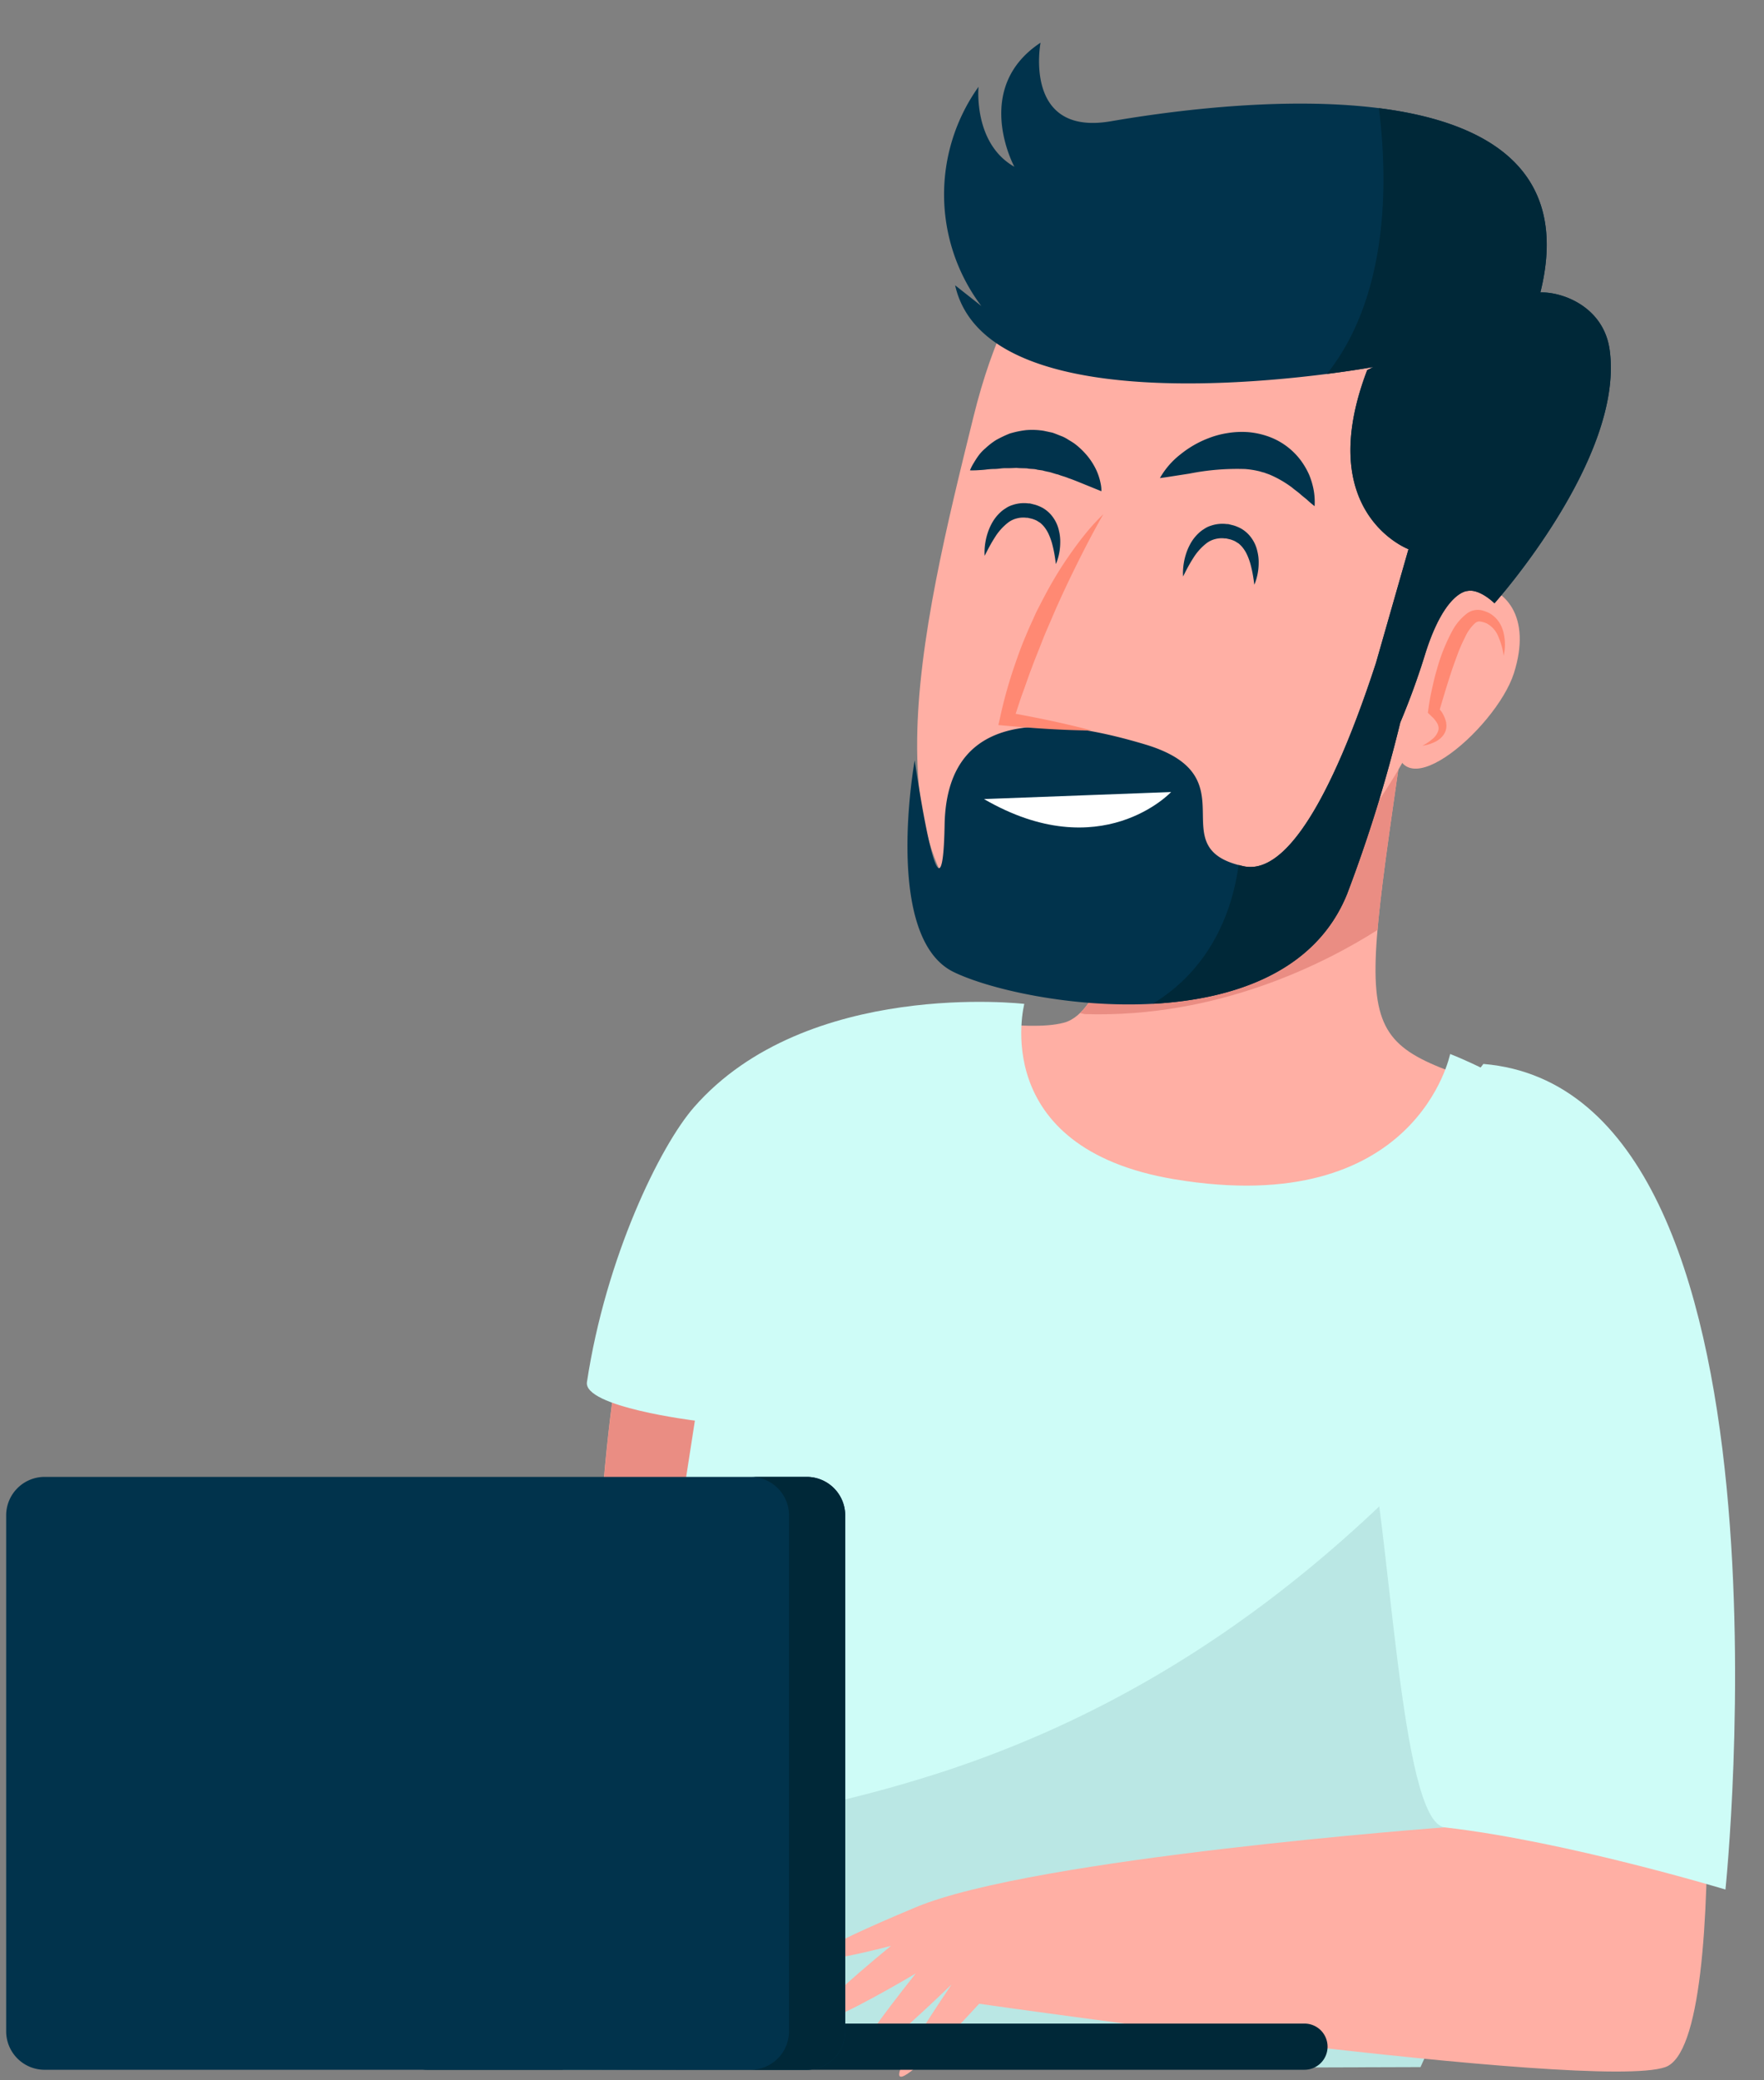 <svg xmlns="http://www.w3.org/2000/svg" xmlns:xlink="http://www.w3.org/1999/xlink" width="190" height="224" viewBox="0 0 190 224">
  <rect x="0" y="0" width="190" height="224" fill="#808080" stroke="none"/>
  <defs>
    <clipPath id="clip-path">
      <rect id="Rectángulo_422081" data-name="Rectángulo 422081" width="190" height="224" transform="translate(1230 4108)" fill="#fff" stroke="#707070" stroke-width="1"/>
    </clipPath>
  </defs>
  <g id="Enmascarar_grupo_1208490" data-name="Enmascarar grupo 1208490" transform="translate(-1230 -4108)" clip-path="url(#clip-path)">
    <g id="Grupo_1226203" data-name="Grupo 1226203" transform="translate(961.145 3855.362)">
      <g id="Grupo_1226201" data-name="Grupo 1226201" transform="translate(329.465 257.235)">
        <g id="Grupo_1226189" data-name="Grupo 1226189" transform="translate(0 66.981)">
          <g id="Grupo_1226187" data-name="Grupo 1226187">
            <g id="Grupo_1226185" data-name="Grupo 1226185" transform="translate(3.368)">
              <path id="Trazado_1214432" data-name="Trazado 1214432" d="M443.9,387.485s3.465-14.292-15.158-20.788-17.324-3.465-11.693-43.742l-28.151-2.6s-.866,36.38-9.1,38.545-30.605-7.8-42.3,16.025-7.651,83.731-7.651,83.731l85.9,11.983S443.472,413.9,443.9,387.485Z" transform="translate(-329.183 -320.355)" fill="#ffafa4"/>
              <path id="Trazado_1214433" data-name="Trazado 1214433" d="M379.032,357.974c-.172-.037-.345-.069-.517-.107,6.628-6.373,7.37-37.511,7.37-37.511l28.151,2.6c-1.686,12.067-2.984,20.245-3.474,25.957C404.994,352.453,393.4,358.42,379.032,357.974Z" transform="translate(-326.165 -320.355)" fill="#ea8d83"/>
              <path id="Trazado_1214434" data-name="Trazado 1214434" d="M337.071,387.662c8.744,10.508,17.85,20.765,27.037,30.887,14.93,16.449,30.533,32.265,46.645,47.55l-80.894-11.285s-2.973-44.085,3.562-71.658Q335.222,385.427,337.071,387.662Z" transform="translate(-329.183 -316.513)" fill="#ea8d83"/>
            </g>
            <g id="Grupo_1226186" data-name="Grupo 1226186" transform="translate(0 36.3)">
              <path id="Trazado_1214435" data-name="Trazado 1214435" d="M418.4,469.267s27.429-59.766,28.006-79.689-24.813-29.4-24.813-29.4-3.573,17.841-29.678,13.49c-20.235-3.372-16.188-18.886-16.188-18.886s-23.445-2.738-35.573,11.121c-3.659,4.182-9.494,16.143-11.535,29.6-.406,2.676,11.627,4.152,11.627,4.152l-7.475,48.17-6.765,21.732Z" transform="translate(-326.009 -354.562)" fill="#cefcf7"/>
              <path id="Trazado_1214436" data-name="Trazado 1214436" d="M366.762,436.3c20.814-6.762,37.989-18.666,53.023-34.451,8.21-8.62,15.706-17.834,23.009-27.206a24.206,24.206,0,0,1,3.613,13.711c-.577,19.922-28.006,79.689-28.006,79.689l-92.393.289s.232-10.321,1.012-24.5C340.523,442.658,353.909,440.471,366.762,436.3Z" transform="translate(-326.009 -353.334)" fill="#002838" opacity="0.1"/>
            </g>
          </g>
          <g id="Grupo_1226188" data-name="Grupo 1226188" transform="translate(27.026 42.983)">
            <path id="Trazado_1214437" data-name="Trazado 1214437" d="M446.468,409s4.452,54.907-3.265,57.578-73.9-6.827-73.9-6.827-17.214,18.995-2.968-2.078c0,0-20.776,20.182-3.858-1.187,0,0-22.853,13.653-2.671-2.968,0,0-19.86,5.276,2.671-4.156,12.762-5.342,56.985-8.607,56.985-8.607L415.6,409.3l30.57-10.685Z" transform="translate(-351.477 -358.551)" fill="#ffafa4"/>
            <path id="Trazado_1214438" data-name="Trazado 1214438" d="M416.078,443.072c13.059,1.484,30.228,6.691,30.228,6.691s9.014-85.976-26.074-88.9c0,0-16.912,21.541-12.84,37.9C410.252,410.24,411.181,442.515,416.078,443.072Z" transform="translate(-348.095 -360.86)" fill="#cefcf7"/>
          </g>
        </g>
        <g id="Grupo_1226200" data-name="Grupo 1226200" transform="translate(37.131)">
          <g id="Grupo_1226192" data-name="Grupo 1226192">
            <g id="Grupo_1226190" data-name="Grupo 1226190" transform="translate(1.04 15.804)">
              <path id="Trazado_1214439" data-name="Trazado 1214439" d="M418.607,324.1s9.924-29.376-4.764-41.683-37.449-19.584-45.785,14.159c-5.7,23.088-12.439,50.416,5.823,57.959S411.858,344.344,418.607,324.1Z" transform="translate(-361.979 -272.128)" fill="#ffafa4"/>
              <path id="Trazado_1214440" data-name="Trazado 1214440" d="M410.608,327.836s4.134-15.987,7.994-15.712,6.615,3.584,4.686,9.647S409.782,337.758,410.608,327.836Z" transform="translate(-359.007 -269.681)" fill="#ffafa4"/>
            </g>
            <g id="Grupo_1226191" data-name="Grupo 1226191">
              <path id="Trazado_1214441" data-name="Trazado 1214441" d="M436.638,290.336c-.632-4.642-5.042-6.28-7.466-6.209,6.637-26.651-36.933-20.036-46.266-18.431-9.5,1.633-7.57-8.461-7.57-8.461-7.422,4.9-2.821,13.359-2.821,13.359-4.453-2.523-3.859-8.609-3.859-8.609a19.969,19.969,0,0,0,.3,23.6l-2.821-2.226c3.55,15.762,41.734,9.383,45.039,8.8-.219.114-.439.222-.658.335-5.869,15.4,4.448,19.282,4.448,19.282l-3.5,12.24c-3.346,10.274-8.691,23.1-14.255,21.9-9.167-1.982.991-9.662-10.653-13.131-8.077-2.406-21.307-4.955-21.554,8.672s-3.221-6.937-3.221-6.937-3.469,19.077,4.212,22.793,35.677,8.176,42.366-8.424a155.511,155.511,0,0,0,5.722-18.453,78.983,78.983,0,0,0,2.734-7.544c2.117-6.616,4.5-6.616,4.5-6.616,1.323-.265,2.911,1.323,2.911,1.323S438.226,301.981,436.638,290.336Z" transform="translate(-361 -257.235)" fill="#01334c"/>
              <path id="Trazado_1214442" data-name="Trazado 1214442" d="M435.116,289.93c-.632-4.642-5.042-6.28-7.466-6.209,3.343-13.423-6.052-18.406-17.393-19.842,1.314,10.55.167,21.382-5.6,28.617,2.567-.328,4.383-.636,5-.744-.219.114-.439.222-.658.335-5.869,15.4,4.448,19.281,4.448,19.281l-3.5,12.24c-3.346,10.274-8.691,23.1-14.255,21.9-.193-.041-.366-.09-.543-.137-.818,6-3.693,11.581-9.241,14.934l-.021.012c8.844-.471,17.591-3.491,20.954-11.836a155.528,155.528,0,0,0,5.722-18.453,79,79,0,0,0,2.734-7.544c2.117-6.616,4.5-6.616,4.5-6.616,1.323-.265,2.911,1.323,2.911,1.323S436.7,301.575,435.116,289.93Z" transform="translate(-359.478 -256.829)" fill="#002838"/>
            </g>
          </g>
          <g id="Grupo_1226199" data-name="Grupo 1226199" transform="translate(6.729 41.695)">
            <g id="Grupo_1226193" data-name="Grupo 1226193">
              <path id="Trazado_1214443" data-name="Trazado 1214443" d="M381.5,303.13l-2.493-1.012c-.341-.135-.693-.278-1.062-.4-.352-.156-.746-.237-1.1-.386-.386-.073-.742-.242-1.121-.3-.185-.045-.374-.075-.553-.138l-.558-.077c-.363-.118-.744-.06-1.115-.146-.376-.024-.758-.007-1.144-.054-.384.019-.773.04-1.162.032s-.761.073-1.13.083a8.524,8.524,0,0,0-1.038.072c-.314.038-.612.048-.859.065-.5.028-.82.012-.82.012a5.041,5.041,0,0,1,.365-.724c.132-.218.291-.492.5-.78a4.486,4.486,0,0,1,.805-.874,7.705,7.705,0,0,1,1.129-.877,12.775,12.775,0,0,1,1.478-.706,10.066,10.066,0,0,1,1.768-.369,7.85,7.85,0,0,1,1.9.073l.937.2c.3.1.59.224.879.337a3.676,3.676,0,0,1,.816.411c.256.155.51.3.742.475a8.11,8.11,0,0,1,1.186,1.116,7,7,0,0,1,.829,1.163,6.271,6.271,0,0,1,.744,1.987A3.356,3.356,0,0,1,381.5,303.13Z" transform="translate(-367.341 -296.527)" fill="#01334c"/>
            </g>
            <g id="Grupo_1226194" data-name="Grupo 1226194" transform="translate(20.464 0.216)">
              <path id="Trazado_1214444" data-name="Trazado 1214444" d="M386.625,301.7a8.622,8.622,0,0,1,2.235-2.569,11.047,11.047,0,0,1,3.057-1.746,9.775,9.775,0,0,1,2-.531,9.568,9.568,0,0,1,2.222-.1,8.646,8.646,0,0,1,2.252.5A7.483,7.483,0,0,1,401.8,299.8a8.3,8.3,0,0,1,.888,1.519,8.4,8.4,0,0,1,.436,1.372,6.624,6.624,0,0,1,.157,1.082,7.073,7.073,0,0,1,.006.953s-.294-.219-.718-.6c-.2-.2-.495-.4-.774-.653s-.629-.49-.957-.767a11.671,11.671,0,0,0-2.331-1.351c-.208-.089-.429-.151-.636-.239-.226-.046-.435-.129-.662-.176a9.441,9.441,0,0,0-1.394-.212,26.3,26.3,0,0,0-6,.49l-2.274.354C386.978,301.657,386.625,301.7,386.625,301.7Z" transform="translate(-386.625 -296.73)" fill="#01334c"/>
            </g>
            <g id="Grupo_1226195" data-name="Grupo 1226195" transform="translate(48.744 19.373)">
              <path id="Trazado_1214445" data-name="Trazado 1214445" d="M413.275,329.414a5.37,5.37,0,0,0,1.063-.711,1.961,1.961,0,0,0,.64-.908c.006-.082.049-.154.03-.233a.992.992,0,0,0-.018-.225l-.065-.223-.124-.221a4.366,4.366,0,0,0-.324-.423l-.412-.4-.21-.2.047-.336c.1-.741.226-1.46.388-2.18s.32-1.439.537-2.147a19.646,19.646,0,0,1,1.672-4.18,5.766,5.766,0,0,1,1.62-1.888,1.953,1.953,0,0,1,1.557-.3,4.243,4.243,0,0,1,.551.187,2.446,2.446,0,0,1,.61.351,3.144,3.144,0,0,1,.833.974,3.953,3.953,0,0,1,.389,1.132,5.489,5.489,0,0,1-.038,2.245,7.662,7.662,0,0,0-.572-2.053,2.743,2.743,0,0,0-1.205-1.4,1.875,1.875,0,0,0-.354-.144,3.149,3.149,0,0,0-.5-.1.788.788,0,0,0-.489.223,4.623,4.623,0,0,0-1.048,1.5,16.207,16.207,0,0,0-.827,1.9c-.242.659-.491,1.323-.706,2-.439,1.352-.855,2.734-1.253,4.1l-.163-.54.448.571a4.587,4.587,0,0,1,.344.684l.119.38c.019.139.029.28.038.417a1.826,1.826,0,0,1-.051.419,1.42,1.42,0,0,1-.152.385,1.544,1.544,0,0,1-.224.326,1.8,1.8,0,0,1-.267.264,2.567,2.567,0,0,1-.6.377A4.149,4.149,0,0,1,413.275,329.414Z" transform="translate(-413.275 -314.783)" fill="#ff8973"/>
            </g>
            <g id="Grupo_1226196" data-name="Grupo 1226196" transform="translate(3.068 9.079)">
              <path id="Trazado_1214446" data-name="Trazado 1214446" d="M381.532,305.082c-1.023,1.79-1.962,3.593-2.863,5.411s-1.763,3.645-2.562,5.5c-.389.931-.813,1.846-1.174,2.789s-.756,1.87-1.1,2.818c-.369.939-.673,1.9-1.033,2.847-.341.952-.624,1.922-.972,2.875l-.606-.91c3.037.549,6.066,1.163,9.07,1.961-3.107-.029-6.19-.24-9.264-.517l-.8-.072.191-.838a49.409,49.409,0,0,1,1.694-5.967c.336-.979.7-1.952,1.11-2.9.193-.481.407-.952.623-1.422s.413-.95.657-1.407c.472-.922.947-1.841,1.463-2.739s1.06-1.777,1.646-2.631,1.187-1.695,1.838-2.5A22.7,22.7,0,0,1,381.532,305.082Z" transform="translate(-370.232 -305.082)" fill="#ff8973"/>
            </g>
            <g id="Grupo_1226197" data-name="Grupo 1226197" transform="translate(1.573 7.887)">
              <path id="Trazado_1214447" data-name="Trazado 1214447" d="M368.838,309.631a4.692,4.692,0,0,1-.007-.659,6.834,6.834,0,0,1,.307-1.724,5.956,5.956,0,0,1,.471-1.113,4.547,4.547,0,0,1,.858-1.127,3.363,3.363,0,0,1,.623-.486,2.652,2.652,0,0,1,.749-.363,3.806,3.806,0,0,1,1.672-.177l.105.007.052,0,.027,0,.089.019.168.042.335.084a4.489,4.489,0,0,1,.806.34,3.546,3.546,0,0,1,1.191,1.134,3.8,3.8,0,0,1,.558,1.334,4.756,4.756,0,0,1,.136,1.215,6.213,6.213,0,0,1-.247,1.74,4.418,4.418,0,0,1-.224.621s-.024-.24-.086-.642a13.642,13.642,0,0,0-.331-1.6,6.991,6.991,0,0,0-.352-.965,3.791,3.791,0,0,0-.558-.886,3.318,3.318,0,0,0-.367-.355c-.145-.083-.291-.189-.429-.259a3.614,3.614,0,0,0-.464-.174l-.337-.077-.169-.039-.011,0H373.4l.064.013h-.051l-.068,0a2.739,2.739,0,0,0-1.049.068,2.563,2.563,0,0,0-.936.45,6.069,6.069,0,0,0-1.412,1.575c-.358.557-.63,1.065-.817,1.427S368.838,309.631,368.838,309.631Z" transform="translate(-368.823 -303.959)" fill="#01334c"/>
            </g>
            <g id="Grupo_1226198" data-name="Grupo 1226198" transform="translate(22.948 10.113)">
              <path id="Trazado_1214448" data-name="Trazado 1214448" d="M388.981,311.729a4.774,4.774,0,0,1-.009-.659,6.837,6.837,0,0,1,.307-1.724,5.958,5.958,0,0,1,.471-1.113,4.547,4.547,0,0,1,.858-1.127,3.359,3.359,0,0,1,.623-.486,2.652,2.652,0,0,1,.749-.363,3.806,3.806,0,0,1,1.672-.177l.105.007.052,0,.027,0,.089.019.168.042.335.084a4.485,4.485,0,0,1,.806.34,3.545,3.545,0,0,1,1.191,1.134,3.8,3.8,0,0,1,.558,1.334,4.759,4.759,0,0,1,.136,1.215,6.214,6.214,0,0,1-.247,1.74,4.422,4.422,0,0,1-.224.621s-.024-.24-.086-.642a13.651,13.651,0,0,0-.331-1.6,6.989,6.989,0,0,0-.352-.965,3.79,3.79,0,0,0-.558-.886,3.318,3.318,0,0,0-.367-.355c-.145-.083-.291-.188-.429-.259a3.607,3.607,0,0,0-.464-.174l-.337-.077-.169-.039-.011,0h-.005l.064.013h-.051l-.068,0a2.719,2.719,0,0,0-1.05.068,2.562,2.562,0,0,0-.936.45,6.069,6.069,0,0,0-1.412,1.575c-.358.557-.63,1.065-.817,1.427S388.981,311.729,388.981,311.729Z" transform="translate(-388.966 -306.057)" fill="#01334c"/>
            </g>
            <path id="Trazado_1214449" data-name="Trazado 1214449" d="M368.769,334.029l20.155-.756S381.366,341.335,368.769,334.029Z" transform="translate(-367.254 -294.279)" fill="#fff"/>
          </g>
        </g>
      </g>
      <g id="Grupo_1226202" data-name="Grupo 1226202" transform="translate(269.519 411.668)">
        <path id="Trazado_1214450" data-name="Trazado 1214450" d="M309.887,460.726a2.487,2.487,0,0,0,2.487,2.487h94.517a2.487,2.487,0,0,0,2.487-2.487h0a2.487,2.487,0,0,0-2.487-2.487H312.374a2.488,2.488,0,0,0-2.487,2.487Z" transform="translate(-267.05 -399.373)" fill="#002838"/>
        <path id="Trazado_1214451" data-name="Trazado 1214451" d="M269.519,462.462a4.145,4.145,0,0,0,4.145,4.146h82.08a4.146,4.146,0,0,0,4.146-4.146v-55.55a4.146,4.146,0,0,0-4.146-4.146h-82.08a4.145,4.145,0,0,0-4.145,4.146Z" transform="translate(-269.519 -402.766)" fill="#01334c"/>
        <path id="Trazado_1214452" data-name="Trazado 1214452" d="M349.219,462.462v-55.55a4.146,4.146,0,0,0-4.146-4.146h6.051a4.146,4.146,0,0,1,4.146,4.146v55.55a4.145,4.145,0,0,1-4.146,4.145h-6.051A4.145,4.145,0,0,0,349.219,462.462Z" transform="translate(-264.897 -402.766)" fill="#002838"/>
      </g>
    </g>
  </g>
</svg>
